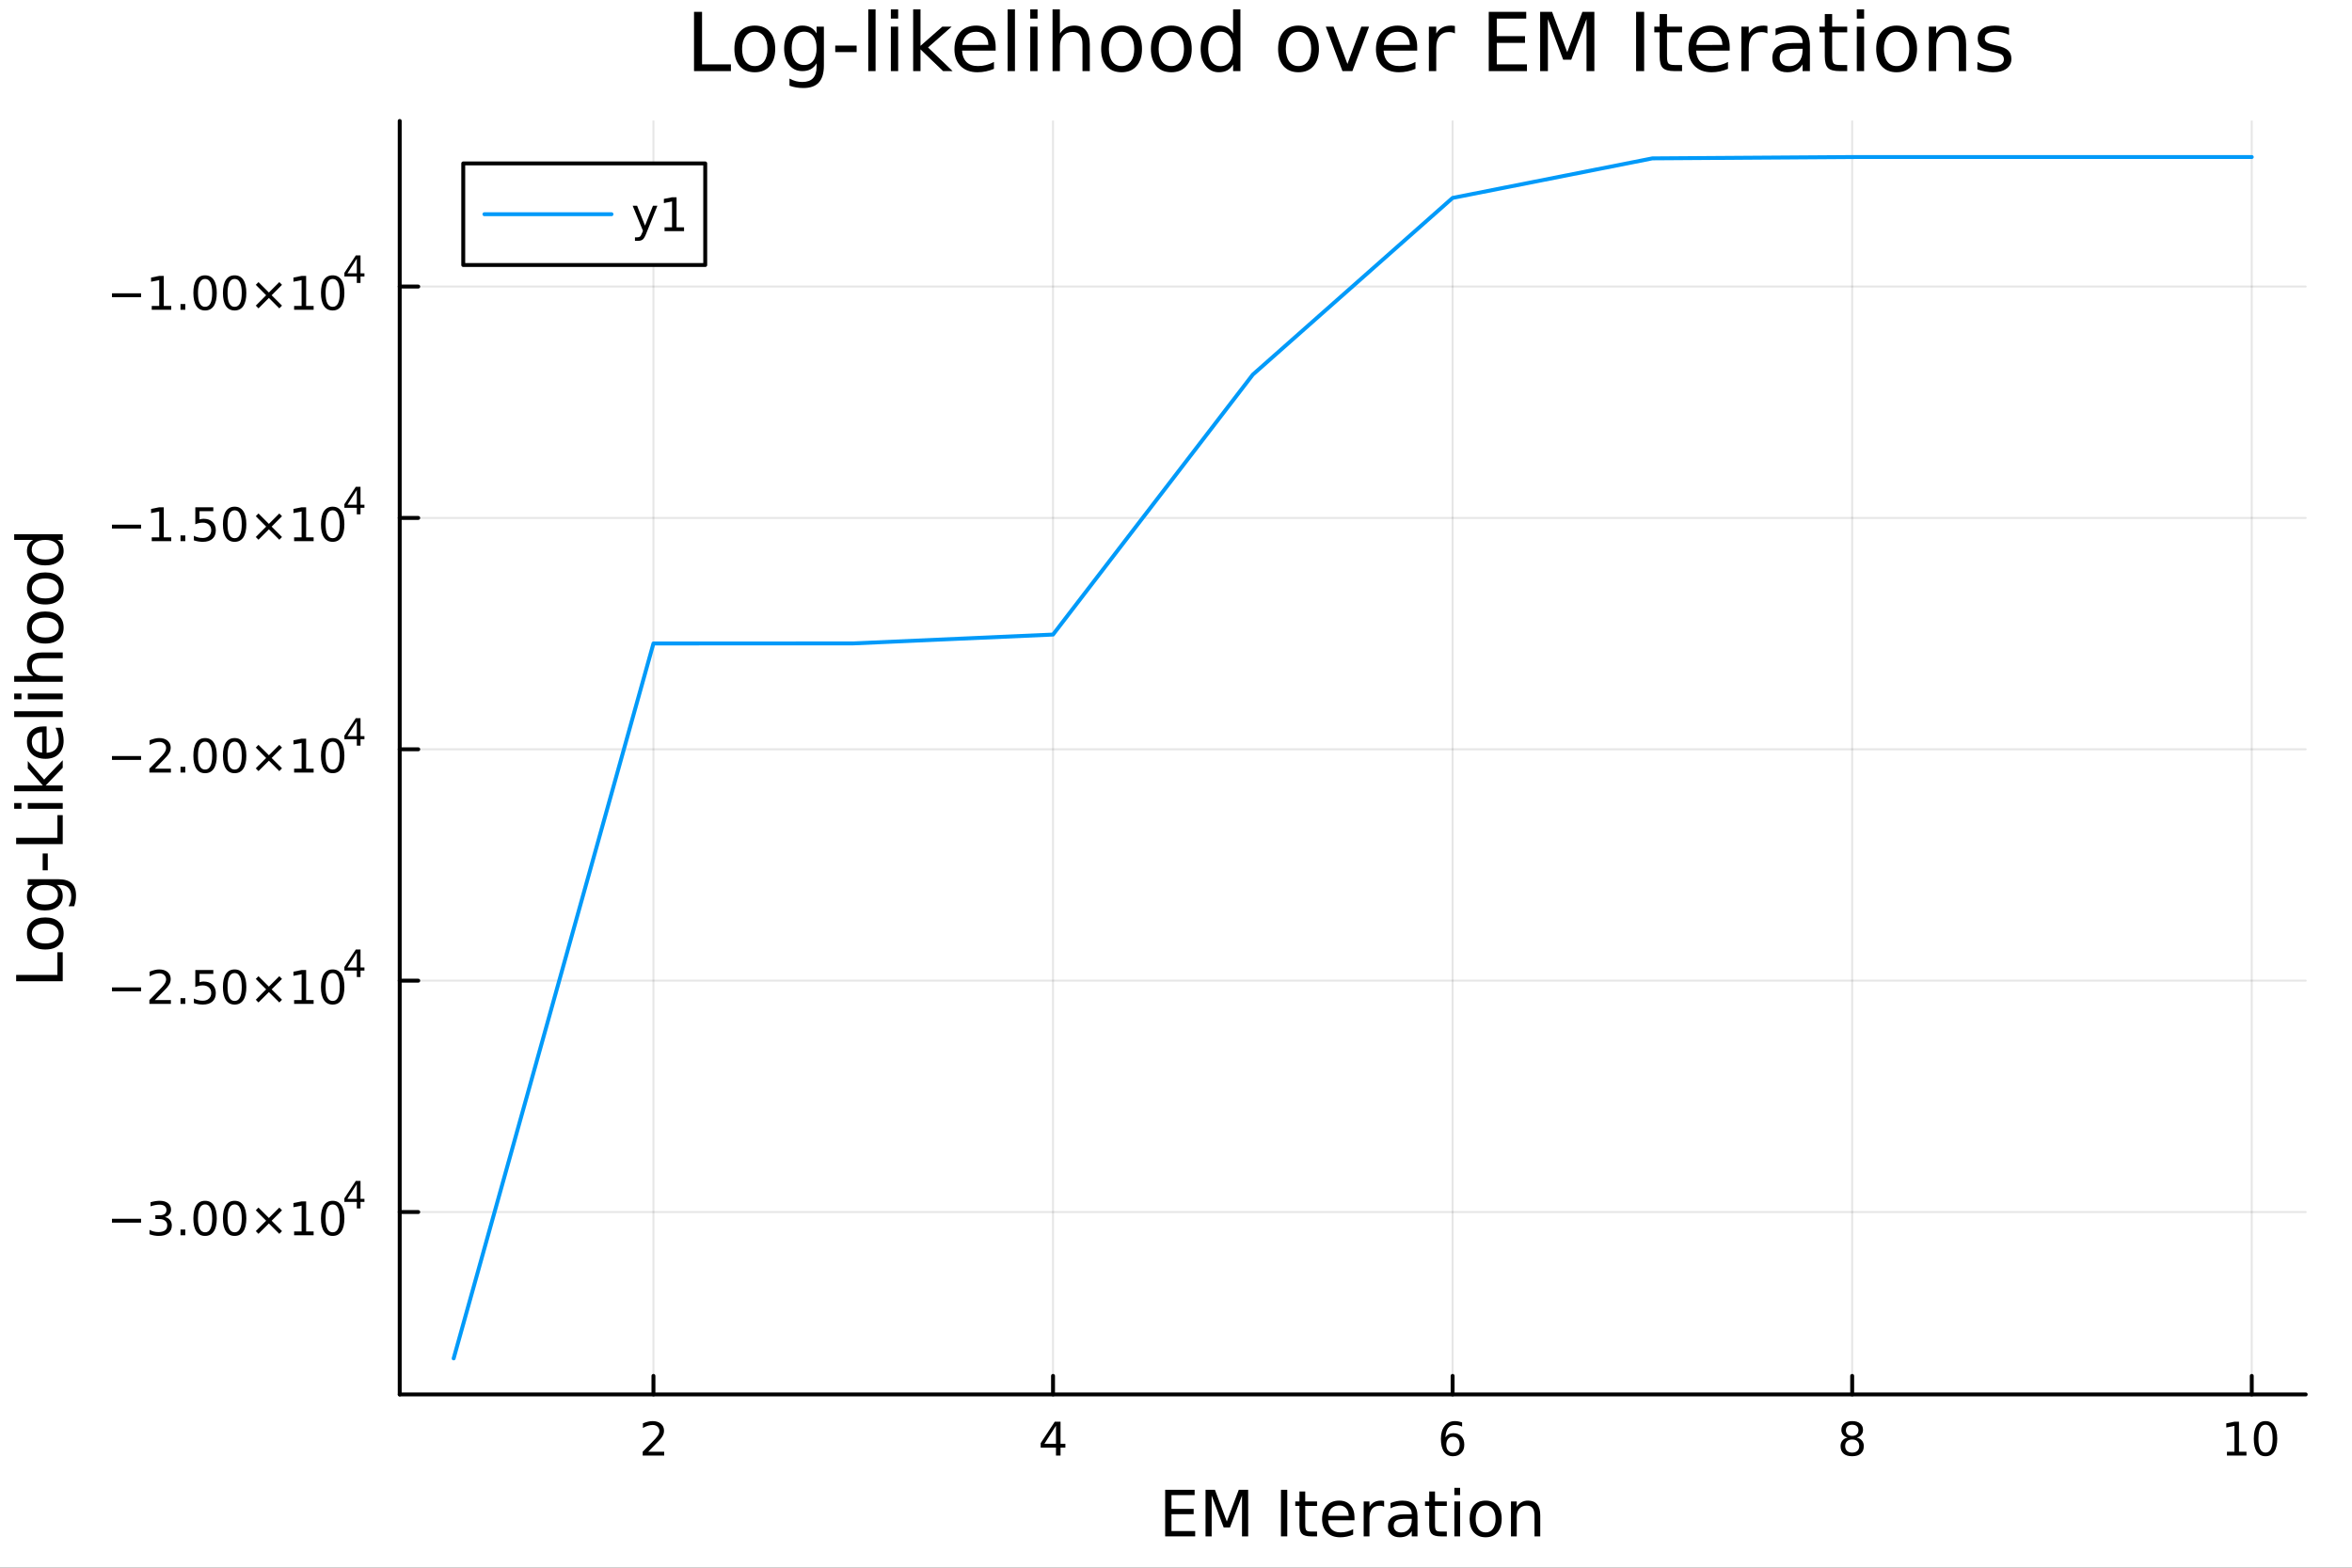 <?xml version="1.0" encoding="utf-8"?>
<svg xmlns="http://www.w3.org/2000/svg" xmlns:xlink="http://www.w3.org/1999/xlink" width="600" height="400" viewBox="0 0 2400 1600">
<rect x="0" y="0" width="2400" height="1600" fill="#333333" stroke="none"/>
<defs>
  <clipPath id="clip300">
    <rect x="0" y="0" width="2400" height="1600"/>
  </clipPath>
</defs>
<path clip-path="url(#clip300)" d="M0 1600 L2400 1600 L2400 0 L0 0  Z" fill="#ffffff" fill-rule="evenodd" fill-opacity="1"/>
<defs>
  <clipPath id="clip301">
    <rect x="480" y="0" width="1681" height="1600"/>
  </clipPath>
</defs>
<path clip-path="url(#clip300)" d="M407.875 1423.18 L2352.76 1423.18 L2352.76 123.472 L407.875 123.472  Z" fill="#ffffff" fill-rule="evenodd" fill-opacity="1"/>
<defs>
  <clipPath id="clip302">
    <rect x="407" y="123" width="1946" height="1301"/>
  </clipPath>
</defs>
<polyline clip-path="url(#clip302)" style="stroke:#000000; stroke-linecap:round; stroke-linejoin:round; stroke-width:2; stroke-opacity:0.1; fill:none" points="666.784,1423.18 666.784,123.472 "/>
<polyline clip-path="url(#clip302)" style="stroke:#000000; stroke-linecap:round; stroke-linejoin:round; stroke-width:2; stroke-opacity:0.1; fill:none" points="1074.52,1423.18 1074.52,123.472 "/>
<polyline clip-path="url(#clip302)" style="stroke:#000000; stroke-linecap:round; stroke-linejoin:round; stroke-width:2; stroke-opacity:0.1; fill:none" points="1482.25,1423.18 1482.25,123.472 "/>
<polyline clip-path="url(#clip302)" style="stroke:#000000; stroke-linecap:round; stroke-linejoin:round; stroke-width:2; stroke-opacity:0.1; fill:none" points="1889.98,1423.18 1889.98,123.472 "/>
<polyline clip-path="url(#clip302)" style="stroke:#000000; stroke-linecap:round; stroke-linejoin:round; stroke-width:2; stroke-opacity:0.1; fill:none" points="2297.71,1423.18 2297.71,123.472 "/>
<polyline clip-path="url(#clip302)" style="stroke:#000000; stroke-linecap:round; stroke-linejoin:round; stroke-width:2; stroke-opacity:0.1; fill:none" points="407.875,1237.01 2352.76,1237.01 "/>
<polyline clip-path="url(#clip302)" style="stroke:#000000; stroke-linecap:round; stroke-linejoin:round; stroke-width:2; stroke-opacity:0.1; fill:none" points="407.875,1000.87 2352.76,1000.87 "/>
<polyline clip-path="url(#clip302)" style="stroke:#000000; stroke-linecap:round; stroke-linejoin:round; stroke-width:2; stroke-opacity:0.1; fill:none" points="407.875,764.735 2352.76,764.735 "/>
<polyline clip-path="url(#clip302)" style="stroke:#000000; stroke-linecap:round; stroke-linejoin:round; stroke-width:2; stroke-opacity:0.1; fill:none" points="407.875,528.596 2352.76,528.596 "/>
<polyline clip-path="url(#clip302)" style="stroke:#000000; stroke-linecap:round; stroke-linejoin:round; stroke-width:2; stroke-opacity:0.1; fill:none" points="407.875,292.457 2352.76,292.457 "/>
<polyline clip-path="url(#clip300)" style="stroke:#000000; stroke-linecap:round; stroke-linejoin:round; stroke-width:4; stroke-opacity:1; fill:none" points="407.875,1423.18 2352.76,1423.18 "/>
<polyline clip-path="url(#clip300)" style="stroke:#000000; stroke-linecap:round; stroke-linejoin:round; stroke-width:4; stroke-opacity:1; fill:none" points="666.784,1423.18 666.784,1404.28 "/>
<polyline clip-path="url(#clip300)" style="stroke:#000000; stroke-linecap:round; stroke-linejoin:round; stroke-width:4; stroke-opacity:1; fill:none" points="1074.52,1423.18 1074.52,1404.28 "/>
<polyline clip-path="url(#clip300)" style="stroke:#000000; stroke-linecap:round; stroke-linejoin:round; stroke-width:4; stroke-opacity:1; fill:none" points="1482.25,1423.18 1482.25,1404.28 "/>
<polyline clip-path="url(#clip300)" style="stroke:#000000; stroke-linecap:round; stroke-linejoin:round; stroke-width:4; stroke-opacity:1; fill:none" points="1889.98,1423.18 1889.98,1404.28 "/>
<polyline clip-path="url(#clip300)" style="stroke:#000000; stroke-linecap:round; stroke-linejoin:round; stroke-width:4; stroke-opacity:1; fill:none" points="2297.71,1423.18 2297.71,1404.28 "/>
<path clip-path="url(#clip300)" d="M661.437 1481.64 L677.756 1481.64 L677.756 1485.58 L655.812 1485.58 L655.812 1481.64 Q658.474 1478.89 663.057 1474.26 Q667.664 1469.61 668.844 1468.27 Q671.09 1465.74 671.969 1464.01 Q672.872 1462.25 672.872 1460.56 Q672.872 1457.8 670.928 1456.07 Q669.007 1454.33 665.905 1454.33 Q663.706 1454.33 661.252 1455.09 Q658.821 1455.86 656.044 1457.41 L656.044 1452.69 Q658.868 1451.55 661.321 1450.97 Q663.775 1450.39 665.812 1450.39 Q671.182 1450.39 674.377 1453.08 Q677.571 1455.77 677.571 1460.26 Q677.571 1462.39 676.761 1464.31 Q675.974 1466.2 673.868 1468.8 Q673.289 1469.47 670.187 1472.69 Q667.085 1475.88 661.437 1481.64 Z" fill="#000000" fill-rule="nonzero" fill-opacity="1" /><path clip-path="url(#clip300)" d="M1077.53 1455.09 L1065.72 1473.54 L1077.53 1473.54 L1077.53 1455.09 M1076.3 1451.02 L1082.18 1451.02 L1082.18 1473.54 L1087.11 1473.54 L1087.11 1477.43 L1082.18 1477.43 L1082.18 1485.58 L1077.53 1485.58 L1077.53 1477.43 L1061.92 1477.43 L1061.92 1472.92 L1076.3 1451.02 Z" fill="#000000" fill-rule="nonzero" fill-opacity="1" /><path clip-path="url(#clip300)" d="M1482.65 1466.44 Q1479.51 1466.44 1477.65 1468.59 Q1475.82 1470.74 1475.82 1474.49 Q1475.82 1478.22 1477.65 1480.39 Q1479.51 1482.55 1482.65 1482.55 Q1485.8 1482.55 1487.63 1480.39 Q1489.48 1478.22 1489.48 1474.49 Q1489.48 1470.74 1487.63 1468.59 Q1485.8 1466.44 1482.65 1466.44 M1491.94 1451.78 L1491.94 1456.04 Q1490.18 1455.21 1488.37 1454.77 Q1486.59 1454.33 1484.83 1454.33 Q1480.2 1454.33 1477.75 1457.45 Q1475.32 1460.58 1474.97 1466.9 Q1476.33 1464.89 1478.39 1463.82 Q1480.45 1462.73 1482.93 1462.73 Q1488.14 1462.73 1491.15 1465.9 Q1494.18 1469.05 1494.18 1474.49 Q1494.18 1479.82 1491.03 1483.03 Q1487.88 1486.25 1482.65 1486.25 Q1476.66 1486.25 1473.49 1481.67 Q1470.32 1477.06 1470.32 1468.33 Q1470.32 1460.14 1474.2 1455.28 Q1478.09 1450.39 1484.64 1450.39 Q1486.4 1450.39 1488.19 1450.74 Q1489.99 1451.09 1491.94 1451.78 Z" fill="#000000" fill-rule="nonzero" fill-opacity="1" /><path clip-path="url(#clip300)" d="M1889.98 1469.17 Q1886.65 1469.17 1884.73 1470.95 Q1882.83 1472.73 1882.83 1475.86 Q1882.83 1478.98 1884.73 1480.77 Q1886.65 1482.55 1889.98 1482.55 Q1893.31 1482.55 1895.23 1480.77 Q1897.16 1478.96 1897.16 1475.86 Q1897.16 1472.73 1895.23 1470.95 Q1893.34 1469.17 1889.98 1469.17 M1885.3 1467.18 Q1882.3 1466.44 1880.61 1464.38 Q1878.94 1462.32 1878.94 1459.35 Q1878.94 1455.21 1881.88 1452.8 Q1884.84 1450.39 1889.98 1450.39 Q1895.14 1450.39 1898.08 1452.8 Q1901.02 1455.21 1901.02 1459.35 Q1901.02 1462.32 1899.33 1464.38 Q1897.67 1466.44 1894.68 1467.18 Q1898.06 1467.96 1899.93 1470.26 Q1901.83 1472.55 1901.83 1475.86 Q1901.83 1480.88 1898.75 1483.57 Q1895.7 1486.25 1889.98 1486.25 Q1884.26 1486.25 1881.18 1483.57 Q1878.13 1480.88 1878.13 1475.86 Q1878.13 1472.55 1880.03 1470.26 Q1881.92 1467.96 1885.3 1467.18 M1883.59 1459.79 Q1883.59 1462.48 1885.26 1463.98 Q1886.95 1465.49 1889.98 1465.49 Q1892.99 1465.49 1894.68 1463.98 Q1896.39 1462.48 1896.39 1459.79 Q1896.39 1457.11 1894.68 1455.6 Q1892.99 1454.1 1889.98 1454.1 Q1886.95 1454.1 1885.26 1455.6 Q1883.59 1457.11 1883.59 1459.79 Z" fill="#000000" fill-rule="nonzero" fill-opacity="1" /><path clip-path="url(#clip300)" d="M2272.4 1481.64 L2280.04 1481.64 L2280.04 1455.28 L2271.73 1456.95 L2271.73 1452.69 L2279.99 1451.02 L2284.67 1451.02 L2284.67 1481.64 L2292.31 1481.64 L2292.31 1485.58 L2272.4 1485.58 L2272.4 1481.64 Z" fill="#000000" fill-rule="nonzero" fill-opacity="1" /><path clip-path="url(#clip300)" d="M2311.75 1454.1 Q2308.14 1454.1 2306.31 1457.66 Q2304.51 1461.2 2304.51 1468.33 Q2304.51 1475.44 2306.31 1479.01 Q2308.14 1482.55 2311.75 1482.55 Q2315.39 1482.55 2317.19 1479.01 Q2319.02 1475.44 2319.02 1468.33 Q2319.02 1461.2 2317.19 1457.66 Q2315.39 1454.1 2311.75 1454.1 M2311.75 1450.39 Q2317.56 1450.39 2320.62 1455 Q2323.7 1459.58 2323.7 1468.33 Q2323.7 1477.06 2320.62 1481.67 Q2317.56 1486.25 2311.75 1486.25 Q2305.94 1486.25 2302.86 1481.67 Q2299.81 1477.06 2299.81 1468.33 Q2299.81 1459.58 2302.86 1455 Q2305.94 1450.39 2311.75 1450.39 Z" fill="#000000" fill-rule="nonzero" fill-opacity="1" /><path clip-path="url(#clip300)" d="M1188.96 1520.52 L1219.01 1520.52 L1219.01 1525.93 L1195.39 1525.93 L1195.39 1540 L1218.02 1540 L1218.02 1545.41 L1195.39 1545.41 L1195.39 1562.63 L1219.58 1562.63 L1219.58 1568.04 L1188.96 1568.04 L1188.96 1520.52 Z" fill="#000000" fill-rule="nonzero" fill-opacity="1" /><path clip-path="url(#clip300)" d="M1230.15 1520.52 L1239.73 1520.52 L1251.86 1552.86 L1264.05 1520.52 L1273.63 1520.52 L1273.63 1568.04 L1267.36 1568.04 L1267.36 1526.32 L1255.1 1558.91 L1248.64 1558.91 L1236.39 1526.32 L1236.39 1568.04 L1230.15 1568.04 L1230.15 1520.52 Z" fill="#000000" fill-rule="nonzero" fill-opacity="1" /><path clip-path="url(#clip300)" d="M1307.11 1520.52 L1313.54 1520.52 L1313.54 1568.04 L1307.11 1568.04 L1307.11 1520.52 Z" fill="#000000" fill-rule="nonzero" fill-opacity="1" /><path clip-path="url(#clip300)" d="M1331.87 1522.27 L1331.87 1532.4 L1343.94 1532.4 L1343.94 1536.95 L1331.87 1536.95 L1331.87 1556.3 Q1331.87 1560.66 1333.05 1561.9 Q1334.26 1563.14 1337.92 1563.14 L1343.94 1563.14 L1343.94 1568.04 L1337.92 1568.04 Q1331.14 1568.04 1328.56 1565.53 Q1325.98 1562.98 1325.98 1556.3 L1325.98 1536.95 L1321.69 1536.95 L1321.69 1532.4 L1325.98 1532.4 L1325.98 1522.27 L1331.87 1522.27 Z" fill="#000000" fill-rule="nonzero" fill-opacity="1" /><path clip-path="url(#clip300)" d="M1382.13 1548.76 L1382.13 1551.62 L1355.2 1551.62 Q1355.58 1557.67 1358.83 1560.85 Q1362.11 1564 1367.93 1564 Q1371.31 1564 1374.46 1563.17 Q1377.64 1562.35 1380.76 1560.69 L1380.76 1566.23 Q1377.61 1567.57 1374.3 1568.27 Q1370.99 1568.97 1367.58 1568.97 Q1359.05 1568.97 1354.06 1564 Q1349.09 1559.04 1349.09 1550.57 Q1349.09 1541.82 1353.8 1536.69 Q1358.54 1531.54 1366.57 1531.54 Q1373.76 1531.54 1377.93 1536.18 Q1382.13 1540.8 1382.13 1548.76 M1376.27 1547.04 Q1376.21 1542.23 1373.57 1539.37 Q1370.96 1536.5 1366.63 1536.5 Q1361.73 1536.5 1358.77 1539.27 Q1355.84 1542.04 1355.39 1547.07 L1376.27 1547.04 Z" fill="#000000" fill-rule="nonzero" fill-opacity="1" /><path clip-path="url(#clip300)" d="M1412.4 1537.87 Q1411.41 1537.3 1410.23 1537.04 Q1409.09 1536.76 1407.69 1536.76 Q1402.72 1536.76 1400.05 1540 Q1397.41 1543.22 1397.41 1549.27 L1397.41 1568.04 L1391.52 1568.04 L1391.52 1532.4 L1397.41 1532.4 L1397.41 1537.93 Q1399.25 1534.69 1402.21 1533.13 Q1405.17 1531.54 1409.41 1531.54 Q1410.01 1531.54 1410.74 1531.63 Q1411.48 1531.7 1412.37 1531.85 L1412.4 1537.87 Z" fill="#000000" fill-rule="nonzero" fill-opacity="1" /><path clip-path="url(#clip300)" d="M1434.74 1550.12 Q1427.64 1550.12 1424.91 1551.75 Q1422.17 1553.37 1422.17 1557.29 Q1422.17 1560.4 1424.21 1562.25 Q1426.28 1564.07 1429.81 1564.07 Q1434.68 1564.07 1437.61 1560.63 Q1440.57 1557.16 1440.57 1551.43 L1440.57 1550.12 L1434.74 1550.12 M1446.42 1547.71 L1446.42 1568.04 L1440.57 1568.04 L1440.57 1562.63 Q1438.56 1565.88 1435.57 1567.44 Q1432.58 1568.97 1428.25 1568.97 Q1422.77 1568.97 1419.53 1565.91 Q1416.31 1562.82 1416.31 1557.67 Q1416.31 1551.65 1420.32 1548.6 Q1424.37 1545.54 1432.35 1545.54 L1440.57 1545.54 L1440.57 1544.97 Q1440.57 1540.93 1437.89 1538.73 Q1435.25 1536.5 1430.45 1536.5 Q1427.39 1536.5 1424.49 1537.23 Q1421.6 1537.97 1418.92 1539.43 L1418.92 1534.02 Q1422.14 1532.78 1425.16 1532.17 Q1428.19 1531.54 1431.05 1531.54 Q1438.78 1531.54 1442.6 1535.55 Q1446.42 1539.56 1446.42 1547.71 Z" fill="#000000" fill-rule="nonzero" fill-opacity="1" /><path clip-path="url(#clip300)" d="M1464.28 1522.27 L1464.28 1532.4 L1476.34 1532.4 L1476.34 1536.95 L1464.28 1536.95 L1464.28 1556.3 Q1464.28 1560.66 1465.46 1561.9 Q1466.67 1563.14 1470.33 1563.14 L1476.34 1563.14 L1476.34 1568.04 L1470.33 1568.04 Q1463.55 1568.04 1460.97 1565.53 Q1458.39 1562.98 1458.39 1556.3 L1458.39 1536.95 L1454.09 1536.95 L1454.09 1532.4 L1458.39 1532.4 L1458.39 1522.27 L1464.28 1522.27 Z" fill="#000000" fill-rule="nonzero" fill-opacity="1" /><path clip-path="url(#clip300)" d="M1484.04 1532.4 L1489.9 1532.4 L1489.9 1568.04 L1484.04 1568.04 L1484.04 1532.4 M1484.04 1518.52 L1489.9 1518.52 L1489.9 1525.93 L1484.04 1525.93 L1484.04 1518.52 Z" fill="#000000" fill-rule="nonzero" fill-opacity="1" /><path clip-path="url(#clip300)" d="M1515.97 1536.5 Q1511.26 1536.5 1508.52 1540.19 Q1505.78 1543.85 1505.78 1550.25 Q1505.78 1556.65 1508.49 1560.34 Q1511.23 1564 1515.97 1564 Q1520.65 1564 1523.38 1560.31 Q1526.12 1556.62 1526.12 1550.25 Q1526.12 1543.92 1523.38 1540.23 Q1520.65 1536.5 1515.97 1536.5 M1515.97 1531.54 Q1523.61 1531.54 1527.97 1536.5 Q1532.33 1541.47 1532.33 1550.25 Q1532.33 1559 1527.97 1564 Q1523.61 1568.97 1515.97 1568.97 Q1508.3 1568.97 1503.94 1564 Q1499.61 1559 1499.61 1550.25 Q1499.61 1541.47 1503.94 1536.5 Q1508.3 1531.54 1515.97 1531.54 Z" fill="#000000" fill-rule="nonzero" fill-opacity="1" /><path clip-path="url(#clip300)" d="M1571.67 1546.53 L1571.67 1568.04 L1565.81 1568.04 L1565.81 1546.72 Q1565.81 1541.66 1563.84 1539.14 Q1561.87 1536.63 1557.92 1536.63 Q1553.18 1536.63 1550.44 1539.65 Q1547.7 1542.68 1547.7 1547.9 L1547.7 1568.04 L1541.81 1568.04 L1541.81 1532.4 L1547.7 1532.4 L1547.7 1537.93 Q1549.8 1534.72 1552.63 1533.13 Q1555.5 1531.54 1559.22 1531.54 Q1565.37 1531.54 1568.52 1535.36 Q1571.67 1539.14 1571.67 1546.53 Z" fill="#000000" fill-rule="nonzero" fill-opacity="1" /><polyline clip-path="url(#clip300)" style="stroke:#000000; stroke-linecap:round; stroke-linejoin:round; stroke-width:4; stroke-opacity:1; fill:none" points="407.875,1423.18 407.875,123.472 "/>
<polyline clip-path="url(#clip300)" style="stroke:#000000; stroke-linecap:round; stroke-linejoin:round; stroke-width:4; stroke-opacity:1; fill:none" points="407.875,1237.01 426.772,1237.01 "/>
<polyline clip-path="url(#clip300)" style="stroke:#000000; stroke-linecap:round; stroke-linejoin:round; stroke-width:4; stroke-opacity:1; fill:none" points="407.875,1000.87 426.772,1000.87 "/>
<polyline clip-path="url(#clip300)" style="stroke:#000000; stroke-linecap:round; stroke-linejoin:round; stroke-width:4; stroke-opacity:1; fill:none" points="407.875,764.735 426.772,764.735 "/>
<polyline clip-path="url(#clip300)" style="stroke:#000000; stroke-linecap:round; stroke-linejoin:round; stroke-width:4; stroke-opacity:1; fill:none" points="407.875,528.596 426.772,528.596 "/>
<polyline clip-path="url(#clip300)" style="stroke:#000000; stroke-linecap:round; stroke-linejoin:round; stroke-width:4; stroke-opacity:1; fill:none" points="407.875,292.457 426.772,292.457 "/>
<path clip-path="url(#clip300)" d="M114.26 1243.91 L143.936 1243.91 L143.936 1247.85 L114.26 1247.85 L114.26 1243.91 Z" fill="#000000" fill-rule="nonzero" fill-opacity="1" /><path clip-path="url(#clip300)" d="M168.195 1242.11 Q171.552 1242.82 173.427 1245.09 Q175.325 1247.36 175.325 1250.69 Q175.325 1255.81 171.806 1258.61 Q168.288 1261.41 161.806 1261.41 Q159.63 1261.41 157.315 1260.97 Q155.024 1260.56 152.57 1259.7 L152.57 1255.19 Q154.515 1256.32 156.829 1256.9 Q159.144 1257.48 161.667 1257.48 Q166.065 1257.48 168.357 1255.74 Q170.672 1254 170.672 1250.69 Q170.672 1247.64 168.519 1245.93 Q166.39 1244.19 162.57 1244.19 L158.542 1244.19 L158.542 1240.35 L162.755 1240.35 Q166.204 1240.35 168.033 1238.98 Q169.862 1237.59 169.862 1235 Q169.862 1232.34 167.964 1230.93 Q166.089 1229.49 162.57 1229.49 Q160.649 1229.49 158.45 1229.91 Q156.251 1230.32 153.612 1231.2 L153.612 1227.04 Q156.274 1226.3 158.589 1225.93 Q160.927 1225.56 162.987 1225.56 Q168.311 1225.56 171.413 1227.99 Q174.514 1230.39 174.514 1234.51 Q174.514 1237.38 172.871 1239.37 Q171.227 1241.34 168.195 1242.11 Z" fill="#000000" fill-rule="nonzero" fill-opacity="1" /><path clip-path="url(#clip300)" d="M184.19 1254.86 L189.075 1254.86 L189.075 1260.74 L184.19 1260.74 L184.19 1254.86 Z" fill="#000000" fill-rule="nonzero" fill-opacity="1" /><path clip-path="url(#clip300)" d="M209.26 1229.26 Q205.649 1229.26 203.82 1232.82 Q202.014 1236.37 202.014 1243.5 Q202.014 1250.6 203.82 1254.17 Q205.649 1257.71 209.26 1257.71 Q212.894 1257.71 214.699 1254.17 Q216.528 1250.6 216.528 1243.5 Q216.528 1236.37 214.699 1232.82 Q212.894 1229.26 209.26 1229.26 M209.26 1225.56 Q215.07 1225.56 218.125 1230.16 Q221.204 1234.75 221.204 1243.5 Q221.204 1252.22 218.125 1256.83 Q215.07 1261.41 209.26 1261.41 Q203.449 1261.41 200.371 1256.83 Q197.315 1252.22 197.315 1243.5 Q197.315 1234.75 200.371 1230.16 Q203.449 1225.56 209.26 1225.56 Z" fill="#000000" fill-rule="nonzero" fill-opacity="1" /><path clip-path="url(#clip300)" d="M239.422 1229.26 Q235.81 1229.26 233.982 1232.82 Q232.176 1236.37 232.176 1243.5 Q232.176 1250.6 233.982 1254.17 Q235.81 1257.71 239.422 1257.71 Q243.056 1257.71 244.861 1254.17 Q246.69 1250.6 246.69 1243.5 Q246.69 1236.37 244.861 1232.82 Q243.056 1229.26 239.422 1229.26 M239.422 1225.56 Q245.232 1225.56 248.287 1230.16 Q251.366 1234.75 251.366 1243.5 Q251.366 1252.22 248.287 1256.83 Q245.232 1261.41 239.422 1261.41 Q233.611 1261.41 230.533 1256.83 Q227.477 1252.22 227.477 1243.5 Q227.477 1234.75 230.533 1230.16 Q233.611 1225.56 239.422 1225.56 Z" fill="#000000" fill-rule="nonzero" fill-opacity="1" /><path clip-path="url(#clip300)" d="M287.755 1235.28 L277.176 1245.9 L287.755 1256.48 L285 1259.28 L274.375 1248.66 L263.75 1259.28 L261.019 1256.48 L271.574 1245.9 L261.019 1235.28 L263.75 1232.48 L274.375 1243.1 L285 1232.48 L287.755 1235.28 Z" fill="#000000" fill-rule="nonzero" fill-opacity="1" /><path clip-path="url(#clip300)" d="M300.116 1256.81 L307.754 1256.81 L307.754 1230.44 L299.444 1232.11 L299.444 1227.85 L307.708 1226.18 L312.384 1226.18 L312.384 1256.81 L320.023 1256.81 L320.023 1260.74 L300.116 1260.74 L300.116 1256.81 Z" fill="#000000" fill-rule="nonzero" fill-opacity="1" /><path clip-path="url(#clip300)" d="M339.467 1229.26 Q335.856 1229.26 334.027 1232.82 Q332.222 1236.37 332.222 1243.5 Q332.222 1250.6 334.027 1254.17 Q335.856 1257.71 339.467 1257.71 Q343.102 1257.71 344.907 1254.17 Q346.736 1250.6 346.736 1243.5 Q346.736 1236.37 344.907 1232.82 Q343.102 1229.26 339.467 1229.26 M339.467 1225.56 Q345.277 1225.56 348.333 1230.16 Q351.412 1234.75 351.412 1243.5 Q351.412 1252.22 348.333 1256.83 Q345.277 1261.41 339.467 1261.41 Q333.657 1261.41 330.578 1256.83 Q327.523 1252.22 327.523 1243.5 Q327.523 1234.75 330.578 1230.16 Q333.657 1225.56 339.467 1225.56 Z" fill="#000000" fill-rule="nonzero" fill-opacity="1" /><path clip-path="url(#clip300)" d="M364.088 1208.56 L354.496 1223.55 L364.088 1223.55 L364.088 1208.56 M363.091 1205.25 L367.868 1205.25 L367.868 1223.55 L371.875 1223.55 L371.875 1226.71 L367.868 1226.71 L367.868 1233.33 L364.088 1233.33 L364.088 1226.71 L351.412 1226.71 L351.412 1223.04 L363.091 1205.25 Z" fill="#000000" fill-rule="nonzero" fill-opacity="1" /><path clip-path="url(#clip300)" d="M114.26 1007.77 L143.936 1007.77 L143.936 1011.71 L114.26 1011.71 L114.26 1007.77 Z" fill="#000000" fill-rule="nonzero" fill-opacity="1" /><path clip-path="url(#clip300)" d="M158.056 1020.67 L174.376 1020.67 L174.376 1024.6 L152.431 1024.6 L152.431 1020.67 Q155.093 1017.91 159.677 1013.28 Q164.283 1008.63 165.464 1007.29 Q167.709 1004.76 168.589 1003.03 Q169.491 1001.27 169.491 999.578 Q169.491 996.824 167.547 995.088 Q165.626 993.352 162.524 993.352 Q160.325 993.352 157.871 994.116 Q155.44 994.879 152.663 996.43 L152.663 991.708 Q155.487 990.574 157.94 989.995 Q160.394 989.417 162.431 989.417 Q167.802 989.417 170.996 992.102 Q174.19 994.787 174.19 999.278 Q174.19 1001.41 173.38 1003.33 Q172.593 1005.23 170.487 1007.82 Q169.908 1008.49 166.806 1011.71 Q163.704 1014.9 158.056 1020.67 Z" fill="#000000" fill-rule="nonzero" fill-opacity="1" /><path clip-path="url(#clip300)" d="M184.19 1018.72 L189.075 1018.72 L189.075 1024.6 L184.19 1024.6 L184.19 1018.72 Z" fill="#000000" fill-rule="nonzero" fill-opacity="1" /><path clip-path="url(#clip300)" d="M199.306 990.041 L217.662 990.041 L217.662 993.977 L203.588 993.977 L203.588 1002.45 Q204.607 1002.1 205.625 1001.94 Q206.644 1001.75 207.662 1001.75 Q213.449 1001.75 216.829 1004.93 Q220.209 1008.1 220.209 1013.51 Q220.209 1019.09 216.736 1022.19 Q213.264 1025.27 206.945 1025.27 Q204.769 1025.27 202.5 1024.9 Q200.255 1024.53 197.848 1023.79 L197.848 1019.09 Q199.931 1020.23 202.153 1020.78 Q204.375 1021.34 206.852 1021.34 Q210.857 1021.34 213.195 1019.23 Q215.533 1017.12 215.533 1013.51 Q215.533 1009.9 213.195 1007.8 Q210.857 1005.69 206.852 1005.69 Q204.977 1005.69 203.102 1006.11 Q201.25 1006.52 199.306 1007.4 L199.306 990.041 Z" fill="#000000" fill-rule="nonzero" fill-opacity="1" /><path clip-path="url(#clip300)" d="M239.422 993.12 Q235.81 993.12 233.982 996.685 Q232.176 1000.23 232.176 1007.36 Q232.176 1014.46 233.982 1018.03 Q235.81 1021.57 239.422 1021.57 Q243.056 1021.57 244.861 1018.03 Q246.69 1014.46 246.69 1007.36 Q246.69 1000.23 244.861 996.685 Q243.056 993.12 239.422 993.12 M239.422 989.417 Q245.232 989.417 248.287 994.023 Q251.366 998.606 251.366 1007.36 Q251.366 1016.08 248.287 1020.69 Q245.232 1025.27 239.422 1025.27 Q233.611 1025.27 230.533 1020.69 Q227.477 1016.08 227.477 1007.36 Q227.477 998.606 230.533 994.023 Q233.611 989.417 239.422 989.417 Z" fill="#000000" fill-rule="nonzero" fill-opacity="1" /><path clip-path="url(#clip300)" d="M287.755 999.139 L277.176 1009.76 L287.755 1020.34 L285 1023.14 L274.375 1012.52 L263.75 1023.14 L261.019 1020.34 L271.574 1009.76 L261.019 999.139 L263.75 996.338 L274.375 1006.96 L285 996.338 L287.755 999.139 Z" fill="#000000" fill-rule="nonzero" fill-opacity="1" /><path clip-path="url(#clip300)" d="M300.116 1020.67 L307.754 1020.67 L307.754 994.301 L299.444 995.967 L299.444 991.708 L307.708 990.041 L312.384 990.041 L312.384 1020.67 L320.023 1020.67 L320.023 1024.6 L300.116 1024.6 L300.116 1020.67 Z" fill="#000000" fill-rule="nonzero" fill-opacity="1" /><path clip-path="url(#clip300)" d="M339.467 993.12 Q335.856 993.12 334.027 996.685 Q332.222 1000.23 332.222 1007.36 Q332.222 1014.46 334.027 1018.03 Q335.856 1021.57 339.467 1021.57 Q343.102 1021.57 344.907 1018.03 Q346.736 1014.46 346.736 1007.36 Q346.736 1000.23 344.907 996.685 Q343.102 993.12 339.467 993.12 M339.467 989.417 Q345.277 989.417 348.333 994.023 Q351.412 998.606 351.412 1007.36 Q351.412 1016.08 348.333 1020.69 Q345.277 1025.27 339.467 1025.27 Q333.657 1025.27 330.578 1020.69 Q327.523 1016.08 327.523 1007.36 Q327.523 998.606 330.578 994.023 Q333.657 989.417 339.467 989.417 Z" fill="#000000" fill-rule="nonzero" fill-opacity="1" /><path clip-path="url(#clip300)" d="M364.088 972.421 L354.496 987.411 L364.088 987.411 L364.088 972.421 M363.091 969.111 L367.868 969.111 L367.868 987.411 L371.875 987.411 L371.875 990.571 L367.868 990.571 L367.868 997.191 L364.088 997.191 L364.088 990.571 L351.412 990.571 L351.412 986.903 L363.091 969.111 Z" fill="#000000" fill-rule="nonzero" fill-opacity="1" /><path clip-path="url(#clip300)" d="M114.26 771.634 L143.936 771.634 L143.936 775.569 L114.26 775.569 L114.26 771.634 Z" fill="#000000" fill-rule="nonzero" fill-opacity="1" /><path clip-path="url(#clip300)" d="M158.056 784.527 L174.376 784.527 L174.376 788.462 L152.431 788.462 L152.431 784.527 Q155.093 781.773 159.677 777.143 Q164.283 772.49 165.464 771.148 Q167.709 768.625 168.589 766.888 Q169.491 765.129 169.491 763.439 Q169.491 760.685 167.547 758.949 Q165.626 757.213 162.524 757.213 Q160.325 757.213 157.871 757.976 Q155.44 758.74 152.663 760.291 L152.663 755.569 Q155.487 754.435 157.94 753.856 Q160.394 753.277 162.431 753.277 Q167.802 753.277 170.996 755.963 Q174.19 758.648 174.19 763.138 Q174.19 765.268 173.38 767.189 Q172.593 769.087 170.487 771.68 Q169.908 772.351 166.806 775.569 Q163.704 778.763 158.056 784.527 Z" fill="#000000" fill-rule="nonzero" fill-opacity="1" /><path clip-path="url(#clip300)" d="M184.19 782.583 L189.075 782.583 L189.075 788.462 L184.19 788.462 L184.19 782.583 Z" fill="#000000" fill-rule="nonzero" fill-opacity="1" /><path clip-path="url(#clip300)" d="M209.26 756.981 Q205.649 756.981 203.82 760.546 Q202.014 764.088 202.014 771.217 Q202.014 778.324 203.82 781.888 Q205.649 785.43 209.26 785.43 Q212.894 785.43 214.699 781.888 Q216.528 778.324 216.528 771.217 Q216.528 764.088 214.699 760.546 Q212.894 756.981 209.26 756.981 M209.26 753.277 Q215.07 753.277 218.125 757.884 Q221.204 762.467 221.204 771.217 Q221.204 779.944 218.125 784.55 Q215.07 789.134 209.26 789.134 Q203.449 789.134 200.371 784.55 Q197.315 779.944 197.315 771.217 Q197.315 762.467 200.371 757.884 Q203.449 753.277 209.26 753.277 Z" fill="#000000" fill-rule="nonzero" fill-opacity="1" /><path clip-path="url(#clip300)" d="M239.422 756.981 Q235.81 756.981 233.982 760.546 Q232.176 764.088 232.176 771.217 Q232.176 778.324 233.982 781.888 Q235.81 785.43 239.422 785.43 Q243.056 785.43 244.861 781.888 Q246.69 778.324 246.69 771.217 Q246.69 764.088 244.861 760.546 Q243.056 756.981 239.422 756.981 M239.422 753.277 Q245.232 753.277 248.287 757.884 Q251.366 762.467 251.366 771.217 Q251.366 779.944 248.287 784.55 Q245.232 789.134 239.422 789.134 Q233.611 789.134 230.533 784.55 Q227.477 779.944 227.477 771.217 Q227.477 762.467 230.533 757.884 Q233.611 753.277 239.422 753.277 Z" fill="#000000" fill-rule="nonzero" fill-opacity="1" /><path clip-path="url(#clip300)" d="M287.755 763 L277.176 773.624 L287.755 784.203 L285 787.004 L274.375 776.379 L263.75 787.004 L261.019 784.203 L271.574 773.624 L261.019 763 L263.75 760.199 L274.375 770.824 L285 760.199 L287.755 763 Z" fill="#000000" fill-rule="nonzero" fill-opacity="1" /><path clip-path="url(#clip300)" d="M300.116 784.527 L307.754 784.527 L307.754 758.162 L299.444 759.828 L299.444 755.569 L307.708 753.902 L312.384 753.902 L312.384 784.527 L320.023 784.527 L320.023 788.462 L300.116 788.462 L300.116 784.527 Z" fill="#000000" fill-rule="nonzero" fill-opacity="1" /><path clip-path="url(#clip300)" d="M339.467 756.981 Q335.856 756.981 334.027 760.546 Q332.222 764.088 332.222 771.217 Q332.222 778.324 334.027 781.888 Q335.856 785.43 339.467 785.43 Q343.102 785.43 344.907 781.888 Q346.736 778.324 346.736 771.217 Q346.736 764.088 344.907 760.546 Q343.102 756.981 339.467 756.981 M339.467 753.277 Q345.277 753.277 348.333 757.884 Q351.412 762.467 351.412 771.217 Q351.412 779.944 348.333 784.55 Q345.277 789.134 339.467 789.134 Q333.657 789.134 330.578 784.55 Q327.523 779.944 327.523 771.217 Q327.523 762.467 330.578 757.884 Q333.657 753.277 339.467 753.277 Z" fill="#000000" fill-rule="nonzero" fill-opacity="1" /><path clip-path="url(#clip300)" d="M364.088 736.282 L354.496 751.272 L364.088 751.272 L364.088 736.282 M363.091 732.972 L367.868 732.972 L367.868 751.272 L371.875 751.272 L371.875 754.432 L367.868 754.432 L367.868 761.052 L364.088 761.052 L364.088 754.432 L351.412 754.432 L351.412 750.764 L363.091 732.972 Z" fill="#000000" fill-rule="nonzero" fill-opacity="1" /><path clip-path="url(#clip300)" d="M114.26 535.495 L143.936 535.495 L143.936 539.43 L114.26 539.43 L114.26 535.495 Z" fill="#000000" fill-rule="nonzero" fill-opacity="1" /><path clip-path="url(#clip300)" d="M154.839 548.388 L162.477 548.388 L162.477 522.022 L154.167 523.689 L154.167 519.43 L162.431 517.763 L167.107 517.763 L167.107 548.388 L174.746 548.388 L174.746 552.323 L154.839 552.323 L154.839 548.388 Z" fill="#000000" fill-rule="nonzero" fill-opacity="1" /><path clip-path="url(#clip300)" d="M184.19 546.444 L189.075 546.444 L189.075 552.323 L184.19 552.323 L184.19 546.444 Z" fill="#000000" fill-rule="nonzero" fill-opacity="1" /><path clip-path="url(#clip300)" d="M199.306 517.763 L217.662 517.763 L217.662 521.698 L203.588 521.698 L203.588 530.171 Q204.607 529.823 205.625 529.661 Q206.644 529.476 207.662 529.476 Q213.449 529.476 216.829 532.647 Q220.209 535.819 220.209 541.235 Q220.209 546.814 216.736 549.916 Q213.264 552.995 206.945 552.995 Q204.769 552.995 202.5 552.624 Q200.255 552.254 197.848 551.513 L197.848 546.814 Q199.931 547.948 202.153 548.504 Q204.375 549.059 206.852 549.059 Q210.857 549.059 213.195 546.953 Q215.533 544.846 215.533 541.235 Q215.533 537.624 213.195 535.518 Q210.857 533.411 206.852 533.411 Q204.977 533.411 203.102 533.828 Q201.25 534.245 199.306 535.124 L199.306 517.763 Z" fill="#000000" fill-rule="nonzero" fill-opacity="1" /><path clip-path="url(#clip300)" d="M239.422 520.842 Q235.81 520.842 233.982 524.407 Q232.176 527.948 232.176 535.078 Q232.176 542.184 233.982 545.749 Q235.81 549.291 239.422 549.291 Q243.056 549.291 244.861 545.749 Q246.69 542.184 246.69 535.078 Q246.69 527.948 244.861 524.407 Q243.056 520.842 239.422 520.842 M239.422 517.138 Q245.232 517.138 248.287 521.745 Q251.366 526.328 251.366 535.078 Q251.366 543.805 248.287 548.411 Q245.232 552.995 239.422 552.995 Q233.611 552.995 230.533 548.411 Q227.477 543.805 227.477 535.078 Q227.477 526.328 230.533 521.745 Q233.611 517.138 239.422 517.138 Z" fill="#000000" fill-rule="nonzero" fill-opacity="1" /><path clip-path="url(#clip300)" d="M287.755 526.86 L277.176 537.485 L287.755 548.064 L285 550.865 L274.375 540.24 L263.75 550.865 L261.019 548.064 L271.574 537.485 L261.019 526.86 L263.75 524.06 L274.375 534.684 L285 524.06 L287.755 526.86 Z" fill="#000000" fill-rule="nonzero" fill-opacity="1" /><path clip-path="url(#clip300)" d="M300.116 548.388 L307.754 548.388 L307.754 522.022 L299.444 523.689 L299.444 519.43 L307.708 517.763 L312.384 517.763 L312.384 548.388 L320.023 548.388 L320.023 552.323 L300.116 552.323 L300.116 548.388 Z" fill="#000000" fill-rule="nonzero" fill-opacity="1" /><path clip-path="url(#clip300)" d="M339.467 520.842 Q335.856 520.842 334.027 524.407 Q332.222 527.948 332.222 535.078 Q332.222 542.184 334.027 545.749 Q335.856 549.291 339.467 549.291 Q343.102 549.291 344.907 545.749 Q346.736 542.184 346.736 535.078 Q346.736 527.948 344.907 524.407 Q343.102 520.842 339.467 520.842 M339.467 517.138 Q345.277 517.138 348.333 521.745 Q351.412 526.328 351.412 535.078 Q351.412 543.805 348.333 548.411 Q345.277 552.995 339.467 552.995 Q333.657 552.995 330.578 548.411 Q327.523 543.805 327.523 535.078 Q327.523 526.328 330.578 521.745 Q333.657 517.138 339.467 517.138 Z" fill="#000000" fill-rule="nonzero" fill-opacity="1" /><path clip-path="url(#clip300)" d="M364.088 500.143 L354.496 515.133 L364.088 515.133 L364.088 500.143 M363.091 496.833 L367.868 496.833 L367.868 515.133 L371.875 515.133 L371.875 518.293 L367.868 518.293 L367.868 524.913 L364.088 524.913 L364.088 518.293 L351.412 518.293 L351.412 514.625 L363.091 496.833 Z" fill="#000000" fill-rule="nonzero" fill-opacity="1" /><path clip-path="url(#clip300)" d="M114.26 299.356 L143.936 299.356 L143.936 303.291 L114.26 303.291 L114.26 299.356 Z" fill="#000000" fill-rule="nonzero" fill-opacity="1" /><path clip-path="url(#clip300)" d="M154.839 312.249 L162.477 312.249 L162.477 285.883 L154.167 287.55 L154.167 283.291 L162.431 281.624 L167.107 281.624 L167.107 312.249 L174.746 312.249 L174.746 316.184 L154.839 316.184 L154.839 312.249 Z" fill="#000000" fill-rule="nonzero" fill-opacity="1" /><path clip-path="url(#clip300)" d="M184.19 310.305 L189.075 310.305 L189.075 316.184 L184.19 316.184 L184.19 310.305 Z" fill="#000000" fill-rule="nonzero" fill-opacity="1" /><path clip-path="url(#clip300)" d="M209.26 284.703 Q205.649 284.703 203.82 288.268 Q202.014 291.809 202.014 298.939 Q202.014 306.045 203.82 309.61 Q205.649 313.152 209.26 313.152 Q212.894 313.152 214.699 309.61 Q216.528 306.045 216.528 298.939 Q216.528 291.809 214.699 288.268 Q212.894 284.703 209.26 284.703 M209.26 280.999 Q215.07 280.999 218.125 285.606 Q221.204 290.189 221.204 298.939 Q221.204 307.666 218.125 312.272 Q215.07 316.855 209.26 316.855 Q203.449 316.855 200.371 312.272 Q197.315 307.666 197.315 298.939 Q197.315 290.189 200.371 285.606 Q203.449 280.999 209.26 280.999 Z" fill="#000000" fill-rule="nonzero" fill-opacity="1" /><path clip-path="url(#clip300)" d="M239.422 284.703 Q235.81 284.703 233.982 288.268 Q232.176 291.809 232.176 298.939 Q232.176 306.045 233.982 309.61 Q235.81 313.152 239.422 313.152 Q243.056 313.152 244.861 309.61 Q246.69 306.045 246.69 298.939 Q246.69 291.809 244.861 288.268 Q243.056 284.703 239.422 284.703 M239.422 280.999 Q245.232 280.999 248.287 285.606 Q251.366 290.189 251.366 298.939 Q251.366 307.666 248.287 312.272 Q245.232 316.855 239.422 316.855 Q233.611 316.855 230.533 312.272 Q227.477 307.666 227.477 298.939 Q227.477 290.189 230.533 285.606 Q233.611 280.999 239.422 280.999 Z" fill="#000000" fill-rule="nonzero" fill-opacity="1" /><path clip-path="url(#clip300)" d="M287.755 290.721 L277.176 301.346 L287.755 311.925 L285 314.726 L274.375 304.101 L263.75 314.726 L261.019 311.925 L271.574 301.346 L261.019 290.721 L263.75 287.92 L274.375 298.545 L285 287.92 L287.755 290.721 Z" fill="#000000" fill-rule="nonzero" fill-opacity="1" /><path clip-path="url(#clip300)" d="M300.116 312.249 L307.754 312.249 L307.754 285.883 L299.444 287.55 L299.444 283.291 L307.708 281.624 L312.384 281.624 L312.384 312.249 L320.023 312.249 L320.023 316.184 L300.116 316.184 L300.116 312.249 Z" fill="#000000" fill-rule="nonzero" fill-opacity="1" /><path clip-path="url(#clip300)" d="M339.467 284.703 Q335.856 284.703 334.027 288.268 Q332.222 291.809 332.222 298.939 Q332.222 306.045 334.027 309.61 Q335.856 313.152 339.467 313.152 Q343.102 313.152 344.907 309.61 Q346.736 306.045 346.736 298.939 Q346.736 291.809 344.907 288.268 Q343.102 284.703 339.467 284.703 M339.467 280.999 Q345.277 280.999 348.333 285.606 Q351.412 290.189 351.412 298.939 Q351.412 307.666 348.333 312.272 Q345.277 316.855 339.467 316.855 Q333.657 316.855 330.578 312.272 Q327.523 307.666 327.523 298.939 Q327.523 290.189 330.578 285.606 Q333.657 280.999 339.467 280.999 Z" fill="#000000" fill-rule="nonzero" fill-opacity="1" /><path clip-path="url(#clip300)" d="M364.088 264.004 L354.496 278.994 L364.088 278.994 L364.088 264.004 M363.091 260.694 L367.868 260.694 L367.868 278.994 L371.875 278.994 L371.875 282.153 L367.868 282.153 L367.868 288.774 L364.088 288.774 L364.088 282.153 L351.412 282.153 L351.412 278.486 L363.091 260.694 Z" fill="#000000" fill-rule="nonzero" fill-opacity="1" /><path clip-path="url(#clip300)" d="M16.484 1001.46 L16.484 995.028 L58.593 995.028 L58.593 971.888 L64.004 971.888 L64.004 1001.46 L16.484 1001.46 Z" fill="#000000" fill-rule="nonzero" fill-opacity="1" /><path clip-path="url(#clip300)" d="M32.462 952.728 Q32.462 957.438 36.154 960.175 Q39.815 962.913 46.212 962.913 Q52.609 962.913 56.302 960.207 Q59.962 957.47 59.962 952.728 Q59.962 948.049 56.27 945.311 Q52.578 942.574 46.212 942.574 Q39.878 942.574 36.186 945.311 Q32.462 948.049 32.462 952.728 M27.497 952.728 Q27.497 945.089 32.462 940.728 Q37.427 936.368 46.212 936.368 Q54.965 936.368 59.962 940.728 Q64.927 945.089 64.927 952.728 Q64.927 960.398 59.962 964.759 Q54.965 969.087 46.212 969.087 Q37.427 969.087 32.462 964.759 Q27.497 960.398 27.497 952.728 Z" fill="#000000" fill-rule="nonzero" fill-opacity="1" /><path clip-path="url(#clip300)" d="M45.766 903.202 Q39.401 903.202 35.9 905.844 Q32.398 908.454 32.398 913.196 Q32.398 917.907 35.9 920.549 Q39.401 923.159 45.766 923.159 Q52.1 923.159 55.601 920.549 Q59.103 917.907 59.103 913.196 Q59.103 908.454 55.601 905.844 Q52.1 903.202 45.766 903.202 M59.58 897.346 Q68.683 897.346 73.107 901.388 Q77.563 905.43 77.563 913.769 Q77.563 916.857 77.086 919.594 Q76.64 922.331 75.685 924.909 L69.988 924.909 Q71.388 922.331 72.057 919.817 Q72.725 917.302 72.725 914.692 Q72.725 908.931 69.701 906.067 Q66.71 903.202 60.63 903.202 L57.734 903.202 Q60.885 905.017 62.445 907.849 Q64.004 910.682 64.004 914.629 Q64.004 921.185 59.007 925.196 Q54.01 929.206 45.766 929.206 Q37.491 929.206 32.494 925.196 Q27.497 921.185 27.497 914.629 Q27.497 910.682 29.056 907.849 Q30.616 905.017 33.767 903.202 L28.356 903.202 L28.356 897.346 L59.58 897.346 Z" fill="#000000" fill-rule="nonzero" fill-opacity="1" /><path clip-path="url(#clip300)" d="M43.538 888.243 L43.538 871.087 L48.758 871.087 L48.758 888.243 L43.538 888.243 Z" fill="#000000" fill-rule="nonzero" fill-opacity="1" /><path clip-path="url(#clip300)" d="M16.484 861.507 L16.484 855.078 L58.593 855.078 L58.593 831.938 L64.004 831.938 L64.004 861.507 L16.484 861.507 Z" fill="#000000" fill-rule="nonzero" fill-opacity="1" /><path clip-path="url(#clip300)" d="M28.356 825.445 L28.356 819.589 L64.004 819.589 L64.004 825.445 L28.356 825.445 M14.479 825.445 L14.479 819.589 L21.895 819.589 L21.895 825.445 L14.479 825.445 Z" fill="#000000" fill-rule="nonzero" fill-opacity="1" /><path clip-path="url(#clip300)" d="M14.479 807.558 L14.479 801.669 L43.729 801.669 L28.356 784.195 L28.356 776.716 L45.034 795.622 L64.004 775.92 L64.004 783.559 L46.594 801.669 L64.004 801.669 L64.004 807.558 L14.479 807.558 Z" fill="#000000" fill-rule="nonzero" fill-opacity="1" /><path clip-path="url(#clip300)" d="M44.716 741.418 L47.581 741.418 L47.581 768.345 Q53.628 767.963 56.811 764.716 Q59.962 761.438 59.962 755.613 Q59.962 752.24 59.134 749.089 Q58.307 745.906 56.652 742.787 L62.19 742.787 Q63.527 745.938 64.227 749.248 Q64.927 752.558 64.927 755.964 Q64.927 764.494 59.962 769.491 Q54.997 774.456 46.53 774.456 Q37.777 774.456 32.653 769.745 Q27.497 765.003 27.497 756.982 Q27.497 749.789 32.144 745.619 Q36.759 741.418 44.716 741.418 M42.997 747.274 Q38.191 747.338 35.327 749.98 Q32.462 752.59 32.462 756.918 Q32.462 761.82 35.231 764.78 Q38 767.708 43.029 768.154 L42.997 747.274 Z" fill="#000000" fill-rule="nonzero" fill-opacity="1" /><path clip-path="url(#clip300)" d="M14.479 731.806 L14.479 725.949 L64.004 725.949 L64.004 731.806 L14.479 731.806 Z" fill="#000000" fill-rule="nonzero" fill-opacity="1" /><path clip-path="url(#clip300)" d="M28.356 713.695 L28.356 707.839 L64.004 707.839 L64.004 713.695 L28.356 713.695 M14.479 713.695 L14.479 707.839 L21.895 707.839 L21.895 713.695 L14.479 713.695 Z" fill="#000000" fill-rule="nonzero" fill-opacity="1" /><path clip-path="url(#clip300)" d="M42.488 665.952 L64.004 665.952 L64.004 671.809 L42.679 671.809 Q37.618 671.809 35.104 673.782 Q32.589 675.756 32.589 679.702 Q32.589 684.445 35.613 687.182 Q38.637 689.919 43.857 689.919 L64.004 689.919 L64.004 695.808 L14.479 695.808 L14.479 689.919 L33.894 689.919 Q30.68 687.819 29.088 684.986 Q27.497 682.121 27.497 678.397 Q27.497 672.254 31.316 669.103 Q35.104 665.952 42.488 665.952 Z" fill="#000000" fill-rule="nonzero" fill-opacity="1" /><path clip-path="url(#clip300)" d="M32.462 640.458 Q32.462 645.168 36.154 647.906 Q39.815 650.643 46.212 650.643 Q52.609 650.643 56.302 647.937 Q59.962 645.2 59.962 640.458 Q59.962 635.779 56.27 633.042 Q52.578 630.304 46.212 630.304 Q39.878 630.304 36.186 633.042 Q32.462 635.779 32.462 640.458 M27.497 640.458 Q27.497 632.819 32.462 628.458 Q37.427 624.098 46.212 624.098 Q54.965 624.098 59.962 628.458 Q64.927 632.819 64.927 640.458 Q64.927 648.128 59.962 652.489 Q54.965 656.818 46.212 656.818 Q37.427 656.818 32.462 652.489 Q27.497 648.128 27.497 640.458 Z" fill="#000000" fill-rule="nonzero" fill-opacity="1" /><path clip-path="url(#clip300)" d="M32.462 600.577 Q32.462 605.287 36.154 608.024 Q39.815 610.762 46.212 610.762 Q52.609 610.762 56.302 608.056 Q59.962 605.319 59.962 600.577 Q59.962 595.898 56.27 593.161 Q52.578 590.423 46.212 590.423 Q39.878 590.423 36.186 593.161 Q32.462 595.898 32.462 600.577 M27.497 600.577 Q27.497 592.938 32.462 588.577 Q37.427 584.217 46.212 584.217 Q54.965 584.217 59.962 588.577 Q64.927 592.938 64.927 600.577 Q64.927 608.247 59.962 612.608 Q54.965 616.936 46.212 616.936 Q37.427 616.936 32.462 612.608 Q27.497 608.247 27.497 600.577 Z" fill="#000000" fill-rule="nonzero" fill-opacity="1" /><path clip-path="url(#clip300)" d="M33.767 551.051 L14.479 551.051 L14.479 545.195 L64.004 545.195 L64.004 551.051 L58.657 551.051 Q61.84 552.897 63.399 555.73 Q64.927 558.531 64.927 562.478 Q64.927 568.939 59.771 573.013 Q54.615 577.055 46.212 577.055 Q37.809 577.055 32.653 573.013 Q27.497 568.939 27.497 562.478 Q27.497 558.531 29.056 555.73 Q30.584 552.897 33.767 551.051 M46.212 571.008 Q52.673 571.008 56.365 568.366 Q60.026 565.693 60.026 561.046 Q60.026 556.399 56.365 553.725 Q52.673 551.051 46.212 551.051 Q39.751 551.051 36.09 553.725 Q32.398 556.399 32.398 561.046 Q32.398 565.693 36.09 568.366 Q39.751 571.008 46.212 571.008 Z" fill="#000000" fill-rule="nonzero" fill-opacity="1" /><path clip-path="url(#clip300)" d="M708.189 12.096 L716.372 12.096 L716.372 65.689 L745.822 65.689 L745.822 72.576 L708.189 72.576 L708.189 12.096 Z" fill="#000000" fill-rule="nonzero" fill-opacity="1" /><path clip-path="url(#clip300)" d="M770.209 32.431 Q764.213 32.431 760.729 37.131 Q757.246 41.789 757.246 49.931 Q757.246 58.074 760.689 62.773 Q764.173 67.431 770.209 67.431 Q776.163 67.431 779.647 62.732 Q783.131 58.033 783.131 49.931 Q783.131 41.87 779.647 37.171 Q776.163 32.431 770.209 32.431 M770.209 26.112 Q779.931 26.112 785.48 32.431 Q791.03 38.751 791.03 49.931 Q791.03 61.071 785.48 67.431 Q779.931 73.751 770.209 73.751 Q760.446 73.751 754.896 67.431 Q749.387 61.071 749.387 49.931 Q749.387 38.751 754.896 32.431 Q760.446 26.112 770.209 26.112 Z" fill="#000000" fill-rule="nonzero" fill-opacity="1" /><path clip-path="url(#clip300)" d="M833.241 49.364 Q833.241 41.263 829.878 36.806 Q826.557 32.35 820.521 32.35 Q814.525 32.35 811.163 36.806 Q807.841 41.263 807.841 49.364 Q807.841 57.426 811.163 61.882 Q814.525 66.338 820.521 66.338 Q826.557 66.338 829.878 61.882 Q833.241 57.426 833.241 49.364 M840.694 66.945 Q840.694 78.531 835.55 84.162 Q830.405 89.833 819.792 89.833 Q815.862 89.833 812.378 89.225 Q808.895 88.658 805.613 87.443 L805.613 80.192 Q808.895 81.974 812.095 82.825 Q815.295 83.675 818.617 83.675 Q825.949 83.675 829.595 79.827 Q833.241 76.019 833.241 68.282 L833.241 64.596 Q830.932 68.606 827.326 70.591 Q823.721 72.576 818.698 72.576 Q810.353 72.576 805.249 66.216 Q800.145 59.856 800.145 49.364 Q800.145 38.832 805.249 32.472 Q810.353 26.112 818.698 26.112 Q823.721 26.112 827.326 28.097 Q830.932 30.082 833.241 34.092 L833.241 27.206 L840.694 27.206 L840.694 66.945 Z" fill="#000000" fill-rule="nonzero" fill-opacity="1" /><path clip-path="url(#clip300)" d="M852.28 46.529 L874.114 46.529 L874.114 53.172 L852.28 53.172 L852.28 46.529 Z" fill="#000000" fill-rule="nonzero" fill-opacity="1" /><path clip-path="url(#clip300)" d="M885.983 9.544 L893.437 9.544 L893.437 72.576 L885.983 72.576 L885.983 9.544 Z" fill="#000000" fill-rule="nonzero" fill-opacity="1" /><path clip-path="url(#clip300)" d="M909.033 27.206 L916.487 27.206 L916.487 72.576 L909.033 72.576 L909.033 27.206 M909.033 9.544 L916.487 9.544 L916.487 18.983 L909.033 18.983 L909.033 9.544 Z" fill="#000000" fill-rule="nonzero" fill-opacity="1" /><path clip-path="url(#clip300)" d="M931.799 9.544 L939.293 9.544 L939.293 46.772 L961.533 27.206 L971.052 27.206 L946.99 48.433 L972.065 72.576 L962.343 72.576 L939.293 50.418 L939.293 72.576 L931.799 72.576 L931.799 9.544 Z" fill="#000000" fill-rule="nonzero" fill-opacity="1" /><path clip-path="url(#clip300)" d="M1015.98 48.028 L1015.98 51.673 L981.706 51.673 Q982.192 59.37 986.324 63.421 Q990.497 67.431 997.91 67.431 Q1002.2 67.431 1006.21 66.378 Q1010.27 65.325 1014.23 63.218 L1014.23 70.267 Q1010.22 71.968 1006.01 72.86 Q1001.8 73.751 997.464 73.751 Q986.608 73.751 980.248 67.431 Q973.929 61.112 973.929 50.337 Q973.929 39.197 979.924 32.675 Q985.96 26.112 996.168 26.112 Q1005.32 26.112 1010.63 32.026 Q1015.98 37.9 1015.98 48.028 M1008.52 45.84 Q1008.44 39.723 1005.08 36.077 Q1001.76 32.431 996.249 32.431 Q990.011 32.431 986.243 35.956 Q982.516 39.48 981.949 45.88 L1008.52 45.84 Z" fill="#000000" fill-rule="nonzero" fill-opacity="1" /><path clip-path="url(#clip300)" d="M1028.21 9.544 L1035.66 9.544 L1035.66 72.576 L1028.21 72.576 L1028.21 9.544 Z" fill="#000000" fill-rule="nonzero" fill-opacity="1" /><path clip-path="url(#clip300)" d="M1051.26 27.206 L1058.71 27.206 L1058.71 72.576 L1051.26 72.576 L1051.26 27.206 M1051.26 9.544 L1058.71 9.544 L1058.71 18.983 L1051.26 18.983 L1051.26 9.544 Z" fill="#000000" fill-rule="nonzero" fill-opacity="1" /><path clip-path="url(#clip300)" d="M1112.02 45.192 L1112.02 72.576 L1104.57 72.576 L1104.57 45.435 Q1104.57 38.994 1102.06 35.794 Q1099.55 32.594 1094.52 32.594 Q1088.49 32.594 1085 36.442 Q1081.52 40.29 1081.52 46.934 L1081.52 72.576 L1074.03 72.576 L1074.03 9.544 L1081.52 9.544 L1081.52 34.254 Q1084.19 30.163 1087.8 28.138 Q1091.45 26.112 1096.18 26.112 Q1104 26.112 1108.01 30.973 Q1112.02 35.794 1112.02 45.192 Z" fill="#000000" fill-rule="nonzero" fill-opacity="1" /><path clip-path="url(#clip300)" d="M1144.47 32.431 Q1138.48 32.431 1134.99 37.131 Q1131.51 41.789 1131.51 49.931 Q1131.51 58.074 1134.95 62.773 Q1138.44 67.431 1144.47 67.431 Q1150.43 67.431 1153.91 62.732 Q1157.39 58.033 1157.39 49.931 Q1157.39 41.87 1153.91 37.171 Q1150.43 32.431 1144.47 32.431 M1144.47 26.112 Q1154.19 26.112 1159.74 32.431 Q1165.29 38.751 1165.29 49.931 Q1165.29 61.071 1159.74 67.431 Q1154.19 73.751 1144.47 73.751 Q1134.71 73.751 1129.16 67.431 Q1123.65 61.071 1123.65 49.931 Q1123.65 38.751 1129.16 32.431 Q1134.71 26.112 1144.47 26.112 Z" fill="#000000" fill-rule="nonzero" fill-opacity="1" /><path clip-path="url(#clip300)" d="M1195.23 32.431 Q1189.23 32.431 1185.75 37.131 Q1182.27 41.789 1182.27 49.931 Q1182.27 58.074 1185.71 62.773 Q1189.19 67.431 1195.23 67.431 Q1201.18 67.431 1204.67 62.732 Q1208.15 58.033 1208.15 49.931 Q1208.15 41.87 1204.67 37.171 Q1201.18 32.431 1195.23 32.431 M1195.23 26.112 Q1204.95 26.112 1210.5 32.431 Q1216.05 38.751 1216.05 49.931 Q1216.05 61.071 1210.5 67.431 Q1204.95 73.751 1195.23 73.751 Q1185.47 73.751 1179.92 67.431 Q1174.41 61.071 1174.41 49.931 Q1174.41 38.751 1179.92 32.431 Q1185.47 26.112 1195.23 26.112 Z" fill="#000000" fill-rule="nonzero" fill-opacity="1" /><path clip-path="url(#clip300)" d="M1258.26 34.092 L1258.26 9.544 L1265.72 9.544 L1265.72 72.576 L1258.26 72.576 L1258.26 65.77 Q1255.91 69.821 1252.31 71.806 Q1248.74 73.751 1243.72 73.751 Q1235.5 73.751 1230.31 67.188 Q1225.17 60.626 1225.17 49.931 Q1225.17 39.237 1230.31 32.675 Q1235.5 26.112 1243.72 26.112 Q1248.74 26.112 1252.31 28.097 Q1255.91 30.041 1258.26 34.092 M1232.86 49.931 Q1232.86 58.155 1236.22 62.854 Q1239.63 67.512 1245.54 67.512 Q1251.46 67.512 1254.86 62.854 Q1258.26 58.155 1258.26 49.931 Q1258.26 41.708 1254.86 37.05 Q1251.46 32.35 1245.54 32.35 Q1239.63 32.35 1236.22 37.05 Q1232.86 41.708 1232.86 49.931 Z" fill="#000000" fill-rule="nonzero" fill-opacity="1" /><path clip-path="url(#clip300)" d="M1325.02 32.431 Q1319.03 32.431 1315.54 37.131 Q1312.06 41.789 1312.06 49.931 Q1312.06 58.074 1315.5 62.773 Q1318.98 67.431 1325.02 67.431 Q1330.98 67.431 1334.46 62.732 Q1337.94 58.033 1337.94 49.931 Q1337.94 41.87 1334.46 37.171 Q1330.98 32.431 1325.02 32.431 M1325.02 26.112 Q1334.74 26.112 1340.29 32.431 Q1345.84 38.751 1345.84 49.931 Q1345.84 61.071 1340.29 67.431 Q1334.74 73.751 1325.02 73.751 Q1315.26 73.751 1309.71 67.431 Q1304.2 61.071 1304.2 49.931 Q1304.2 38.751 1309.71 32.431 Q1315.26 26.112 1325.02 26.112 Z" fill="#000000" fill-rule="nonzero" fill-opacity="1" /><path clip-path="url(#clip300)" d="M1352.85 27.206 L1360.75 27.206 L1374.93 65.284 L1389.11 27.206 L1397 27.206 L1379.99 72.576 L1369.86 72.576 L1352.85 27.206 Z" fill="#000000" fill-rule="nonzero" fill-opacity="1" /><path clip-path="url(#clip300)" d="M1446.1 48.028 L1446.1 51.673 L1411.83 51.673 Q1412.32 59.37 1416.45 63.421 Q1420.62 67.431 1428.03 67.431 Q1432.33 67.431 1436.34 66.378 Q1440.39 65.325 1444.36 63.218 L1444.36 70.267 Q1440.35 71.968 1436.14 72.86 Q1431.92 73.751 1427.59 73.751 Q1416.73 73.751 1410.37 67.431 Q1404.05 61.112 1404.05 50.337 Q1404.05 39.197 1410.05 32.675 Q1416.08 26.112 1426.29 26.112 Q1435.45 26.112 1440.75 32.026 Q1446.1 37.9 1446.1 48.028 M1438.65 45.84 Q1438.57 39.723 1435.2 36.077 Q1431.88 32.431 1426.37 32.431 Q1420.14 32.431 1416.37 35.956 Q1412.64 39.48 1412.07 45.88 L1438.65 45.84 Z" fill="#000000" fill-rule="nonzero" fill-opacity="1" /><path clip-path="url(#clip300)" d="M1484.63 34.173 Q1483.37 33.444 1481.87 33.12 Q1480.41 32.756 1478.63 32.756 Q1472.31 32.756 1468.91 36.888 Q1465.55 40.979 1465.55 48.676 L1465.55 72.576 L1458.05 72.576 L1458.05 27.206 L1465.55 27.206 L1465.55 34.254 Q1467.9 30.122 1471.66 28.138 Q1475.43 26.112 1480.82 26.112 Q1481.59 26.112 1482.52 26.234 Q1483.45 26.315 1484.59 26.517 L1484.63 34.173 Z" fill="#000000" fill-rule="nonzero" fill-opacity="1" /><path clip-path="url(#clip300)" d="M1519.14 12.096 L1557.38 12.096 L1557.38 18.983 L1527.32 18.983 L1527.32 36.888 L1556.12 36.888 L1556.12 43.774 L1527.32 43.774 L1527.32 65.689 L1558.11 65.689 L1558.11 72.576 L1519.14 72.576 L1519.14 12.096 Z" fill="#000000" fill-rule="nonzero" fill-opacity="1" /><path clip-path="url(#clip300)" d="M1571.56 12.096 L1583.75 12.096 L1599.19 53.253 L1614.7 12.096 L1626.89 12.096 L1626.89 72.576 L1618.91 72.576 L1618.91 19.469 L1603.32 60.95 L1595.09 60.95 L1579.5 19.469 L1579.5 72.576 L1571.56 72.576 L1571.56 12.096 Z" fill="#000000" fill-rule="nonzero" fill-opacity="1" /><path clip-path="url(#clip300)" d="M1669.51 12.096 L1677.69 12.096 L1677.69 72.576 L1669.51 72.576 L1669.51 12.096 Z" fill="#000000" fill-rule="nonzero" fill-opacity="1" /><path clip-path="url(#clip300)" d="M1701.03 14.324 L1701.03 27.206 L1716.38 27.206 L1716.38 32.999 L1701.03 32.999 L1701.03 57.628 Q1701.03 63.178 1702.52 64.758 Q1704.06 66.338 1708.72 66.338 L1716.38 66.338 L1716.38 72.576 L1708.72 72.576 Q1700.09 72.576 1696.81 69.376 Q1693.53 66.135 1693.53 57.628 L1693.53 32.999 L1688.06 32.999 L1688.06 27.206 L1693.53 27.206 L1693.53 14.324 L1701.03 14.324 Z" fill="#000000" fill-rule="nonzero" fill-opacity="1" /><path clip-path="url(#clip300)" d="M1764.99 48.028 L1764.99 51.673 L1730.72 51.673 Q1731.2 59.37 1735.34 63.421 Q1739.51 67.431 1746.92 67.431 Q1751.22 67.431 1755.23 66.378 Q1759.28 65.325 1763.25 63.218 L1763.25 70.267 Q1759.24 71.968 1755.02 72.86 Q1750.81 73.751 1746.48 73.751 Q1735.62 73.751 1729.26 67.431 Q1722.94 61.112 1722.94 50.337 Q1722.94 39.197 1728.94 32.675 Q1734.97 26.112 1745.18 26.112 Q1754.34 26.112 1759.64 32.026 Q1764.99 37.9 1764.99 48.028 M1757.54 45.84 Q1757.45 39.723 1754.09 36.077 Q1750.77 32.431 1745.26 32.431 Q1739.02 32.431 1735.26 35.956 Q1731.53 39.48 1730.96 45.88 L1757.54 45.84 Z" fill="#000000" fill-rule="nonzero" fill-opacity="1" /><path clip-path="url(#clip300)" d="M1803.51 34.173 Q1802.26 33.444 1800.76 33.12 Q1799.3 32.756 1797.52 32.756 Q1791.2 32.756 1787.8 36.888 Q1784.43 40.979 1784.43 48.676 L1784.43 72.576 L1776.94 72.576 L1776.94 27.206 L1784.43 27.206 L1784.43 34.254 Q1786.78 30.122 1790.55 28.138 Q1794.32 26.112 1799.71 26.112 Q1800.47 26.112 1801.41 26.234 Q1802.34 26.315 1803.47 26.517 L1803.51 34.173 Z" fill="#000000" fill-rule="nonzero" fill-opacity="1" /><path clip-path="url(#clip300)" d="M1831.95 49.769 Q1822.92 49.769 1819.43 51.835 Q1815.95 53.901 1815.95 58.884 Q1815.95 62.854 1818.54 65.203 Q1821.18 67.512 1825.67 67.512 Q1831.87 67.512 1835.6 63.137 Q1839.36 58.722 1839.36 51.43 L1839.36 49.769 L1831.95 49.769 M1846.82 46.691 L1846.82 72.576 L1839.36 72.576 L1839.36 65.689 Q1836.81 69.821 1833 71.806 Q1829.2 73.751 1823.69 73.751 Q1816.72 73.751 1812.59 69.862 Q1808.5 65.933 1808.5 59.37 Q1808.5 51.714 1813.6 47.825 Q1818.74 43.936 1828.91 43.936 L1839.36 43.936 L1839.36 43.207 Q1839.36 38.062 1835.96 35.267 Q1832.6 32.431 1826.48 32.431 Q1822.59 32.431 1818.91 33.363 Q1815.22 34.295 1811.82 36.158 L1811.82 29.272 Q1815.91 27.692 1819.76 26.922 Q1823.61 26.112 1827.25 26.112 Q1837.1 26.112 1841.96 31.216 Q1846.82 36.32 1846.82 46.691 Z" fill="#000000" fill-rule="nonzero" fill-opacity="1" /><path clip-path="url(#clip300)" d="M1869.54 14.324 L1869.54 27.206 L1884.9 27.206 L1884.9 32.999 L1869.54 32.999 L1869.54 57.628 Q1869.54 63.178 1871.04 64.758 Q1872.58 66.338 1877.24 66.338 L1884.9 66.338 L1884.9 72.576 L1877.24 72.576 Q1868.61 72.576 1865.33 69.376 Q1862.05 66.135 1862.05 57.628 L1862.05 32.999 L1856.58 32.999 L1856.58 27.206 L1862.05 27.206 L1862.05 14.324 L1869.54 14.324 Z" fill="#000000" fill-rule="nonzero" fill-opacity="1" /><path clip-path="url(#clip300)" d="M1894.7 27.206 L1902.15 27.206 L1902.15 72.576 L1894.7 72.576 L1894.7 27.206 M1894.7 9.544 L1902.15 9.544 L1902.15 18.983 L1894.7 18.983 L1894.7 9.544 Z" fill="#000000" fill-rule="nonzero" fill-opacity="1" /><path clip-path="url(#clip300)" d="M1935.33 32.431 Q1929.33 32.431 1925.85 37.131 Q1922.37 41.789 1922.37 49.931 Q1922.37 58.074 1925.81 62.773 Q1929.29 67.431 1935.33 67.431 Q1941.28 67.431 1944.77 62.732 Q1948.25 58.033 1948.25 49.931 Q1948.25 41.87 1944.77 37.171 Q1941.28 32.431 1935.33 32.431 M1935.33 26.112 Q1945.05 26.112 1950.6 32.431 Q1956.15 38.751 1956.15 49.931 Q1956.15 61.071 1950.6 67.431 Q1945.05 73.751 1935.33 73.751 Q1925.57 73.751 1920.02 67.431 Q1914.51 61.071 1914.51 49.931 Q1914.51 38.751 1920.02 32.431 Q1925.57 26.112 1935.33 26.112 Z" fill="#000000" fill-rule="nonzero" fill-opacity="1" /><path clip-path="url(#clip300)" d="M2006.22 45.192 L2006.22 72.576 L1998.77 72.576 L1998.77 45.435 Q1998.77 38.994 1996.26 35.794 Q1993.74 32.594 1988.72 32.594 Q1982.68 32.594 1979.2 36.442 Q1975.72 40.29 1975.72 46.934 L1975.72 72.576 L1968.22 72.576 L1968.22 27.206 L1975.72 27.206 L1975.72 34.254 Q1978.39 30.163 1982 28.138 Q1985.64 26.112 1990.38 26.112 Q1998.2 26.112 2002.21 30.973 Q2006.22 35.794 2006.22 45.192 Z" fill="#000000" fill-rule="nonzero" fill-opacity="1" /><path clip-path="url(#clip300)" d="M2050.01 28.543 L2050.01 35.591 Q2046.85 33.971 2043.45 33.161 Q2040.05 32.35 2036.4 32.35 Q2030.85 32.35 2028.05 34.052 Q2025.3 35.753 2025.3 39.156 Q2025.3 41.749 2027.29 43.248 Q2029.27 44.706 2035.27 46.043 L2037.82 46.61 Q2045.76 48.311 2049.08 51.43 Q2052.44 54.509 2052.44 60.059 Q2052.44 66.378 2047.42 70.064 Q2042.44 73.751 2033.69 73.751 Q2030.04 73.751 2026.07 73.022 Q2022.14 72.333 2017.77 70.915 L2017.77 63.218 Q2021.9 65.365 2025.91 66.459 Q2029.92 67.512 2033.85 67.512 Q2039.11 67.512 2041.95 65.73 Q2044.79 63.907 2044.79 60.626 Q2044.79 57.588 2042.72 55.967 Q2040.69 54.347 2033.77 52.848 L2031.17 52.24 Q2024.25 50.782 2021.17 47.785 Q2018.09 44.746 2018.09 39.48 Q2018.09 33.08 2022.63 29.596 Q2027.16 26.112 2035.51 26.112 Q2039.64 26.112 2043.29 26.72 Q2046.93 27.327 2050.01 28.543 Z" fill="#000000" fill-rule="nonzero" fill-opacity="1" /><polyline clip-path="url(#clip302)" style="stroke:#009af9; stroke-linecap:round; stroke-linejoin:round; stroke-width:4; stroke-opacity:1; fill:none" points="462.918,1386.4 666.784,656.736 870.65,656.668 1074.52,647.64 1278.38,382.33 1482.25,201.99 1686.11,161.636 1889.98,160.256 2093.85,160.256 2297.71,160.256 "/>
<path clip-path="url(#clip300)" d="M472.704 270.476 L719.622 270.476 L719.622 166.796 L472.704 166.796  Z" fill="#ffffff" fill-rule="evenodd" fill-opacity="1"/>
<polyline clip-path="url(#clip300)" style="stroke:#000000; stroke-linecap:round; stroke-linejoin:round; stroke-width:4; stroke-opacity:1; fill:none" points="472.704,270.476 719.622,270.476 719.622,166.796 472.704,166.796 472.704,270.476 "/>
<polyline clip-path="url(#clip300)" style="stroke:#009af9; stroke-linecap:round; stroke-linejoin:round; stroke-width:4; stroke-opacity:1; fill:none" points="494.314,218.636 623.972,218.636 "/>
<path clip-path="url(#clip300)" d="M659.425 238.323 Q657.619 242.953 655.906 244.365 Q654.193 245.777 651.323 245.777 L647.92 245.777 L647.92 242.212 L650.42 242.212 Q652.179 242.212 653.152 241.379 Q654.124 240.545 655.304 237.443 L656.068 235.499 L645.582 209.99 L650.096 209.99 L658.198 230.268 L666.3 209.99 L670.814 209.99 L659.425 238.323 Z" fill="#000000" fill-rule="nonzero" fill-opacity="1" /><path clip-path="url(#clip300)" d="M678.105 231.981 L685.744 231.981 L685.744 205.615 L677.434 207.282 L677.434 203.022 L685.698 201.356 L690.374 201.356 L690.374 231.981 L698.013 231.981 L698.013 235.916 L678.105 235.916 L678.105 231.981 Z" fill="#000000" fill-rule="nonzero" fill-opacity="1" /></svg>
